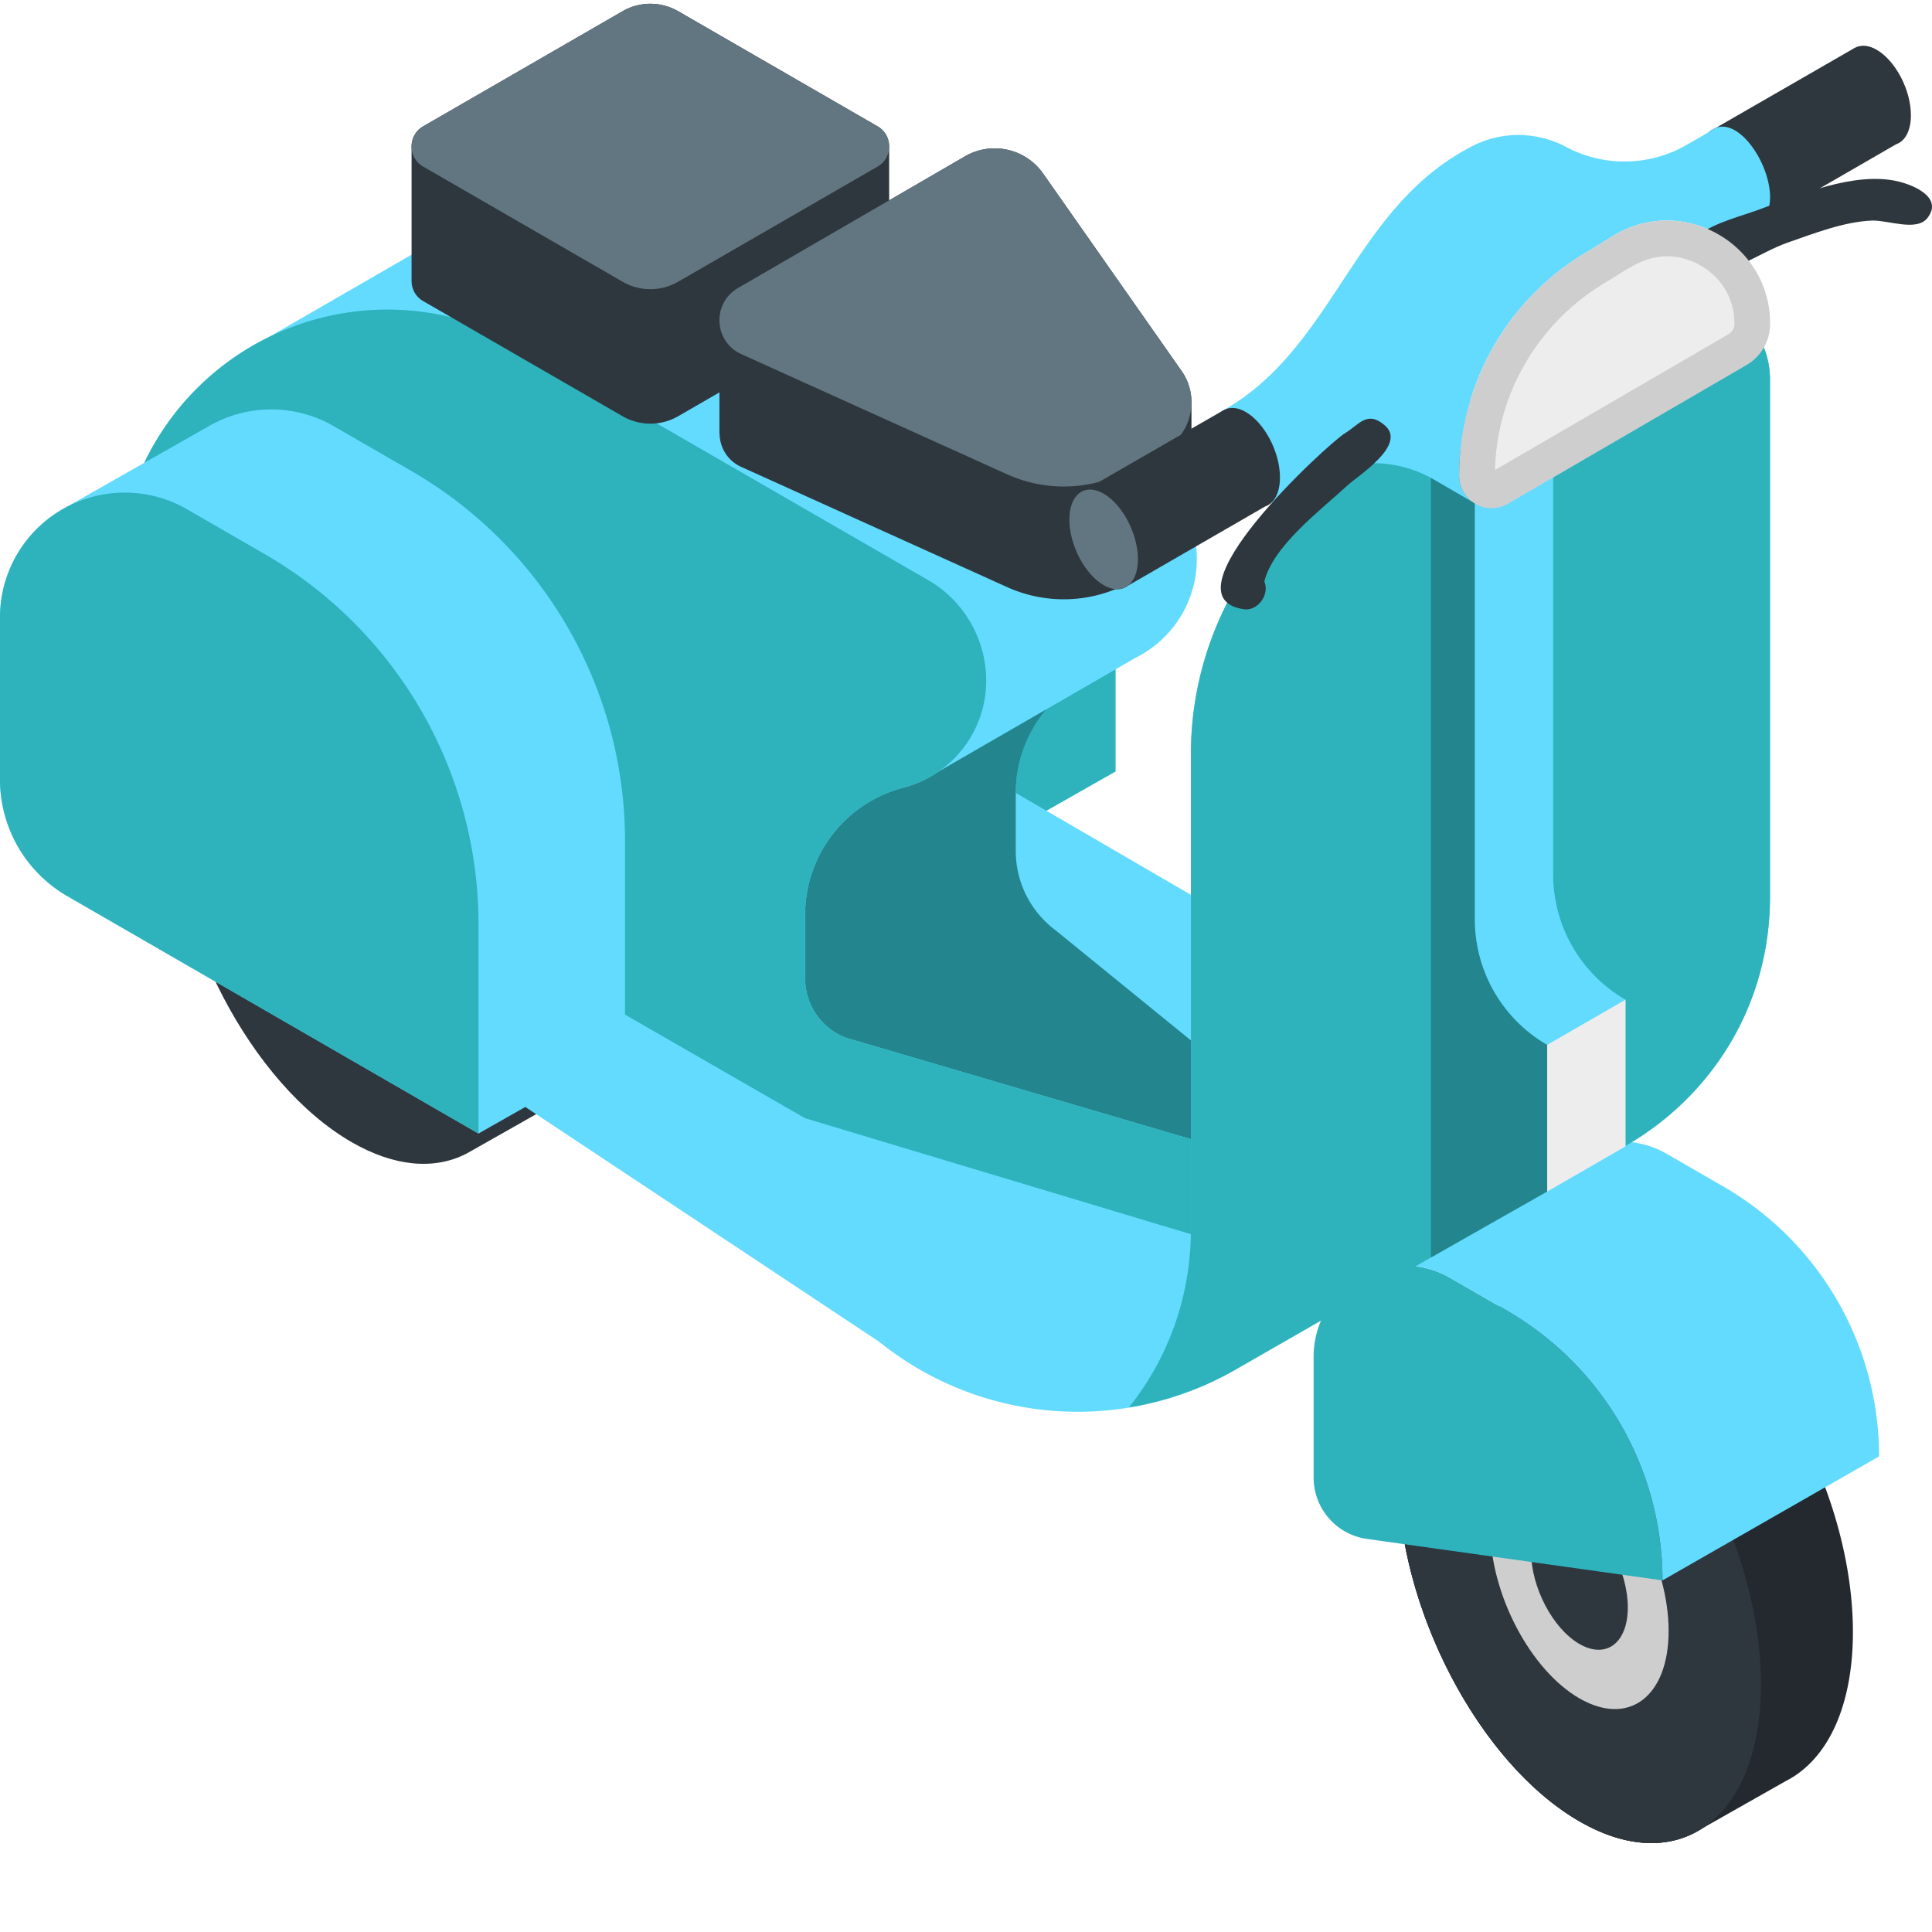 <svg xmlns="http://www.w3.org/2000/svg" version="1.1" xmlns:xlink="http://www.w3.org/1999/xlink" xmlns:svgjs="http://svgjs.com/svgjs" width="512" height="512" x="0" y="0" viewBox="0 0 511.999 511" style="enable-background:new 0 0 512 512" xml:space="preserve" class=""><g><path fill="#2e373d" d="M165.637 251.992c0-35.398-21.52-76.52-48.07-91.847-11.794-6.81-22.587-7.368-30.95-2.793v-.008s-25.39 14.375-26.527 15.16l-.188.105.008.016c-9.129 6.39-14.816 19.512-14.816 37.7 0 35.394 21.52 76.515 48.07 91.843 11.477 6.629 22.008 7.332 30.27 3.148l.004.012.203-.113c.546-.285 24.265-13.746 24.265-13.746l-.008-.02c10.82-5.5 17.739-19.398 17.739-39.457zm0 0" data-original="#2e373d"></path><path fill="#63dbff" d="m434.371 80.094-74.492 42.738a88.12 88.12 0 0 0-44.274 76.438v37.367l-38.312-22.285 18.32-10.403v-27.054l5.328-3.079c9.782-4.863 16.227-14.898 16.227-26.16 0-11.02-5.879-21.199-15.418-26.707L194.203 58.855a71.446 71.446 0 0 0-35.723-9.57 71.313 71.313 0 0 0-40.07 12.313L71.234 88.836a71.436 71.436 0 0 0-33.007 33.324l-21.692 12.317A33.057 33.057 0 0 0 0 163.113v42.957a35.698 35.698 0 0 0 17.852 30.918l108.96 62.91 12.399-7.039 93.777 62.223c26.914 21.68 64.375 24.629 94.352 7.43l103.476-59.36v-.007c22.309-12.81 38.262-36.672 38.262-66.07v-136.88c0-17.812-19.258-28.965-34.707-20.101zm0 0" data-original="#63dbff" class=""></path><path fill="#2eb3bd" d="m295.613 176.895-18.554 10.714a34.734 34.734 0 0 0-7.872 22.028l8.106 4.715 18.32-10.403zm0 0" data-original="#2eb3bd" class=""></path><path fill="#23292e" d="M491.04 431.992c0-35.398-21.52-76.52-48.067-91.847-11.801-6.813-22.602-7.372-30.97-2.793l-22.917 13.097a23.58 23.58 0 0 0-3.656 2.086l-.125.07.004.012c-9.125 6.399-14.813 19.516-14.813 37.703 0 35.399 21.52 76.52 48.07 91.848 11.477 6.625 22.008 7.336 30.274 3.16h.004c.719-.367 1.43-.762 2.113-1.2l22.352-12.66v-.003c10.82-5.508 17.73-19.414 17.73-39.473zm0 0" data-original="#23292e"></path><path fill="#2e373d" d="M466.637 445.828c0 35.399-21.524 51.668-48.07 36.34-26.551-15.328-48.07-56.45-48.07-91.848 0-35.398 21.519-51.668 48.07-36.34 26.546 15.329 48.07 56.45 48.07 91.848zm0 0" data-original="#2e373d"></path><path fill="#cecece" d="M442.2 431.719c0 17.406-10.583 25.406-23.634 17.867-13.054-7.535-23.636-27.754-23.636-45.156 0-17.407 10.582-25.403 23.636-17.868 13.051 7.536 23.633 27.754 23.633 45.157zm0 0" data-original="#cecece" class=""></path><path fill="#2e373d" d="M431.383 425.477c0 9.437-5.738 13.777-12.817 9.691-7.082-4.09-12.82-15.055-12.82-24.492 0-9.442 5.738-13.781 12.82-9.692 7.079 4.086 12.817 15.051 12.817 24.493zm0 0" data-original="#2e373d"></path><path fill="#2e373d" d="M466.637 445.828c0 35.399-21.524 51.668-48.07 36.34-26.551-15.328-48.07-56.45-48.07-91.848 0-35.398 21.519-51.668 48.07-36.34 26.546 15.329 48.07 56.45 48.07 91.848zm0 0" data-original="#2e373d"></path><path fill="#cecece" d="M442.2 431.719c0 17.406-10.583 25.406-23.634 17.867-13.054-7.535-23.636-27.754-23.636-45.156 0-17.407 10.582-25.403 23.636-17.868 13.051 7.536 23.633 27.754 23.633 45.157zm0 0" data-original="#cecece" class=""></path><path fill="#2e373d" d="M431.383 425.477c0 9.437-5.738 13.777-12.817 9.691-7.082-4.09-12.82-15.055-12.82-24.492 0-9.442 5.738-13.781 12.82-9.692 7.079 4.086 12.817 15.051 12.817 24.493zm0 0" data-original="#2e373d"></path><path fill="#23868e" d="M279.672 245.98a26.206 26.206 0 0 1-10.485-20.968v-15.375c0-8.274 2.97-15.961 7.946-22.024l-.028-.031-28.453 16.43a29.197 29.197 0 0 1-9.218 4.215c-15.348 3.972-26.067 17.816-26.067 33.668v16.921a16.813 16.813 0 0 0 10.793 15.7l91.445 26.87v-26.175zm0 0" data-original="#23868e"></path><path fill="#2eb3bd" d="M224.16 274.516a16.813 16.813 0 0 1-10.793-15.7v-16.921c0-15.852 10.723-29.696 26.067-33.668 12.906-3.34 21.918-14.985 21.918-28.313 0-11.02-5.88-21.2-15.418-26.707l-107.547-62.09a71.41 71.41 0 0 0-35.723-9.574c-27.727 0-52.68 16.008-64.441 40.617l17.136-9.73a33.069 33.069 0 0 1 33.067 0l20.562 11.87a113.332 113.332 0 0 1 44.278 46.634 113.328 113.328 0 0 1 12.375 51.492v45.96l47.726 27.462 102.227 30.73.015-25.191zm0 0" data-original="#2eb3bd" class=""></path><path fill="#2e373d" d="M232.559 32.977 179.727 2.473a14.745 14.745 0 0 0-14.743 0l-52.832 30.504c-2.05 1.187-3.078 3.261-3.078 5.336v35.652c0 2.074 1.028 4.148 3.078 5.332l52.832 30.504a14.736 14.736 0 0 0 14.743 0l52.832-30.504c2.011-1.16 3.007-3.18 3.05-5.211h.024V38.44c.043-2.117-.977-4.254-3.074-5.464zm0 0" data-original="#2e373d"></path><path fill="#627681" d="m112.152 43.648 52.832 30.508a14.745 14.745 0 0 0 14.743 0l52.832-30.508c4.109-2.37 4.109-8.296 0-10.668L179.727 2.477a14.745 14.745 0 0 0-14.743 0l-52.832 30.5c-4.105 2.375-4.105 8.3 0 10.671zm0 0" data-original="#627681"></path><path fill="#2eb3bd" d="M126.813 299.898v-55.43a113.29 113.29 0 0 0-56.649-98.12l-20.562-11.875a33.076 33.076 0 0 0-33.07 0A33.073 33.073 0 0 0 0 163.113v42.957a35.698 35.698 0 0 0 17.852 30.918zM440.578 418.32a82.603 82.603 0 0 0-9.023-37.539 82.585 82.585 0 0 0-32.278-34l-14.992-8.652a24.1 24.1 0 0 0-24.11 0 24.105 24.105 0 0 0-12.054 20.875v32.055c0 8.195 6.04 15.14 14.156 16.277zm0 0" data-original="#2eb3bd" class=""></path><path fill="#63dbff" d="M488.953 347.918a82.585 82.585 0 0 0-32.277-34l-14.992-8.652a24.1 24.1 0 0 0-24.11 0l-57.394 32.859a24.102 24.102 0 0 1 24.105.004l14.992 8.652a82.619 82.619 0 0 1 32.282 34 82.61 82.61 0 0 1 9.02 37.54l57.398-32.864a82.615 82.615 0 0 0-9.024-37.539zm0 0" data-original="#63dbff" class=""></path><path fill="#2eb3bd" d="M467.2 90.965a22.936 22.936 0 0 0-5.028-7.293 23.658 23.658 0 0 0-7.27-4.836c-5.386-2.285-11.656-2.578-17.593-.172-.989.402-1.97.879-2.938 1.43l-74.492 42.738a88.006 88.006 0 0 0-26.043 22.766 88.105 88.105 0 0 0-18.23 53.672v125.847c0 18.422-6.278 34.656-16.442 47.371 9.734-1.593 19.285-4.875 28.176-9.976l103.476-59.36v-.007c22.305-12.813 38.258-36.676 38.258-66.07v-136.88c.004-3.34-.672-6.445-1.875-9.23zm0 0" data-original="#2eb3bd" class=""></path><path fill="#2e373d" d="M315.75 106.398a14.44 14.44 0 0 0-2.625-8.594L276.441 45.5c-4.675-6.668-13.671-8.648-20.714-4.563L195.57 75.837c-3.52 2.043-5.113 5.672-4.879 9.187l-.035-.007v29.46l.035.004c.086 3.56 2.016 7.063 5.766 8.762l70.426 31.84a36.462 36.462 0 0 0 33.285-1.668l8.348-4.836c4.793-2.777 7.316-7.832 7.183-12.945l.055.008v-29.239zm0 0" data-original="#2e373d"></path><path fill="#627681" d="m195.574 75.832 60.153-34.898c7.043-4.086 16.039-2.102 20.714 4.562l36.684 52.309c4.883 6.96 2.754 16.617-4.605 20.879l-8.348 4.836a36.45 36.45 0 0 1-33.285 1.671L196.46 93.348c-7.313-3.305-7.824-13.489-.887-17.516zm0 0" data-original="#627681"></path><path fill="#23868e" d="M379.2 111.746a23.324 23.324 0 0 1 11.663 20.2v111.242a38.345 38.345 0 0 0 19.168 33.203v38.879L379.2 332.762zm0 0" data-original="#23868e"></path><path fill="#63dbff" d="M411.598 231.223V119.984a23.32 23.32 0 0 0-11.664-20.199l-20.735 11.961a23.324 23.324 0 0 1 11.664 20.2v111.242a38.35 38.35 0 0 0 19.168 33.203v38.68l20.739-11.766v-38.88a38.336 38.336 0 0 1-19.172-33.202zm0 0" data-original="#63dbff" class=""></path><path fill="#ededed" d="m410.031 276.39 20.739-11.964v38.879L410.03 315.27zm0 0" data-original="#ededed" class=""></path><path fill="#2e373d" d="M506.41 30.043c0-6.695-4.07-14.465-9.09-17.363-2.21-1.278-4.207-1.336-5.785-.496-.242.129-.492.238-.71.41L453.968 33.82 465.8 58.922l36.64-21.164v-.004c2.395-.797 3.97-3.555 3.97-7.711zm0 0" data-original="#2e373d"></path><path fill="#2e373d" d="M468.773 51.715c0 6.691-4.066 9.765-9.086 6.867-5.019-2.895-9.085-10.668-9.085-17.36s4.066-9.769 9.086-6.87c5.019 2.898 9.085 10.671 9.085 17.363zm0 0" data-original="#2e373d"></path><path fill="#63dbff" d="M386.688 125.559a68.839 68.839 0 0 1 34.421-59.618l6.996-4.3c10.153-5.864 21.72-4.371 29.973 1.738l7.723-4.457-.008-.012c9.605-6.148-4-31.918-12.727-24.523v-.004l-6.074 3.504a32.975 32.975 0 0 1-32.93.023l-.011.012c-7.633-3.594-16.91-3.781-25.258 1.035-30.406 16.523-35.398 52.656-64.465 69.207-9.351 4.992 1.02 28.875 10.906 25.57v.004c4.137-2.39 8.274-4.777 12.41-7.168a32.347 32.347 0 0 1 32.426.051l10.422 6.059c-2.238-1.504-3.804-4.035-3.804-7.121zm0 0" data-original="#63dbff" class=""></path><path fill="#2e373d" d="M339.203 126.023c0-6.691-4.07-14.464-9.09-17.363-2.21-1.277-4.21-1.336-5.785-.496l-.004.004c-.238.129-37.148 21.394-37.148 21.394-2.285.88-3.781 3.59-3.781 7.641 0 6.692 4.066 14.465 9.085 17.363 2.516 1.45 4.79 1.403 6.434.153l36.32-20.977v-.004c2.395-.8 3.97-3.558 3.97-7.715zm0 0" data-original="#2e373d"></path><path fill="#627681" d="M301.566 147.695c0 6.692-4.066 9.766-9.086 6.871-5.02-2.898-9.085-10.671-9.085-17.363s4.066-9.77 9.085-6.871c5.02 2.898 9.086 10.672 9.086 17.363zm0 0" data-original="#627681"></path><path fill="#2e373d" d="M330.117 161.016c-23.238-2.7 22.028-44.16 26.32-46.711 3.68-2.188 5.852-6.188 10.59-2.043 5.93 5.183-7.316 13.425-9.957 15.89-6.636 6.192-19.765 15.996-22.004 25.453 1.383 3.329-1.386 7.41-4.949 7.41-1.726 0 1.028 0 0 0zM450.605 72.766c-8.878 0-3.414-8.68-.18-11.18 3.99-3.082 11.22-4.856 15.919-6.61 10.41-3.878 25.183-10.054 36.543-7.433 3.855.89 12.207 4.133 7.918 9.715-2.836 3.695-10.504.547-14.672.695-7.38.262-15.574 3.469-22.473 5.871-6.844 2.383-15.98 8.942-23.055 8.942zm0 0" data-original="#2e373d"></path><path fill="#cecece" d="M386.688 125.559c0 6.629 7.175 10.773 12.917 7.457l63.18-36.739a12.658 12.658 0 0 0 6.328-10.957c0-21.047-22.785-34.199-41.008-23.68l-6.996 4.301a68.839 68.839 0 0 0-34.422 59.618zm0 0" data-original="#cecece" class=""></path><path fill="#ededed" d="M441.73 67.406c8.618 0 17.915 6.848 17.915 17.914 0 1.133-.61 2.192-1.622 2.774l-61.847 35.965c.523-20.57 11.793-39.598 29.89-50.051 4.907-3.02 9.63-6.602 15.664-6.602" data-original="#ededed" class=""></path></g></svg>
